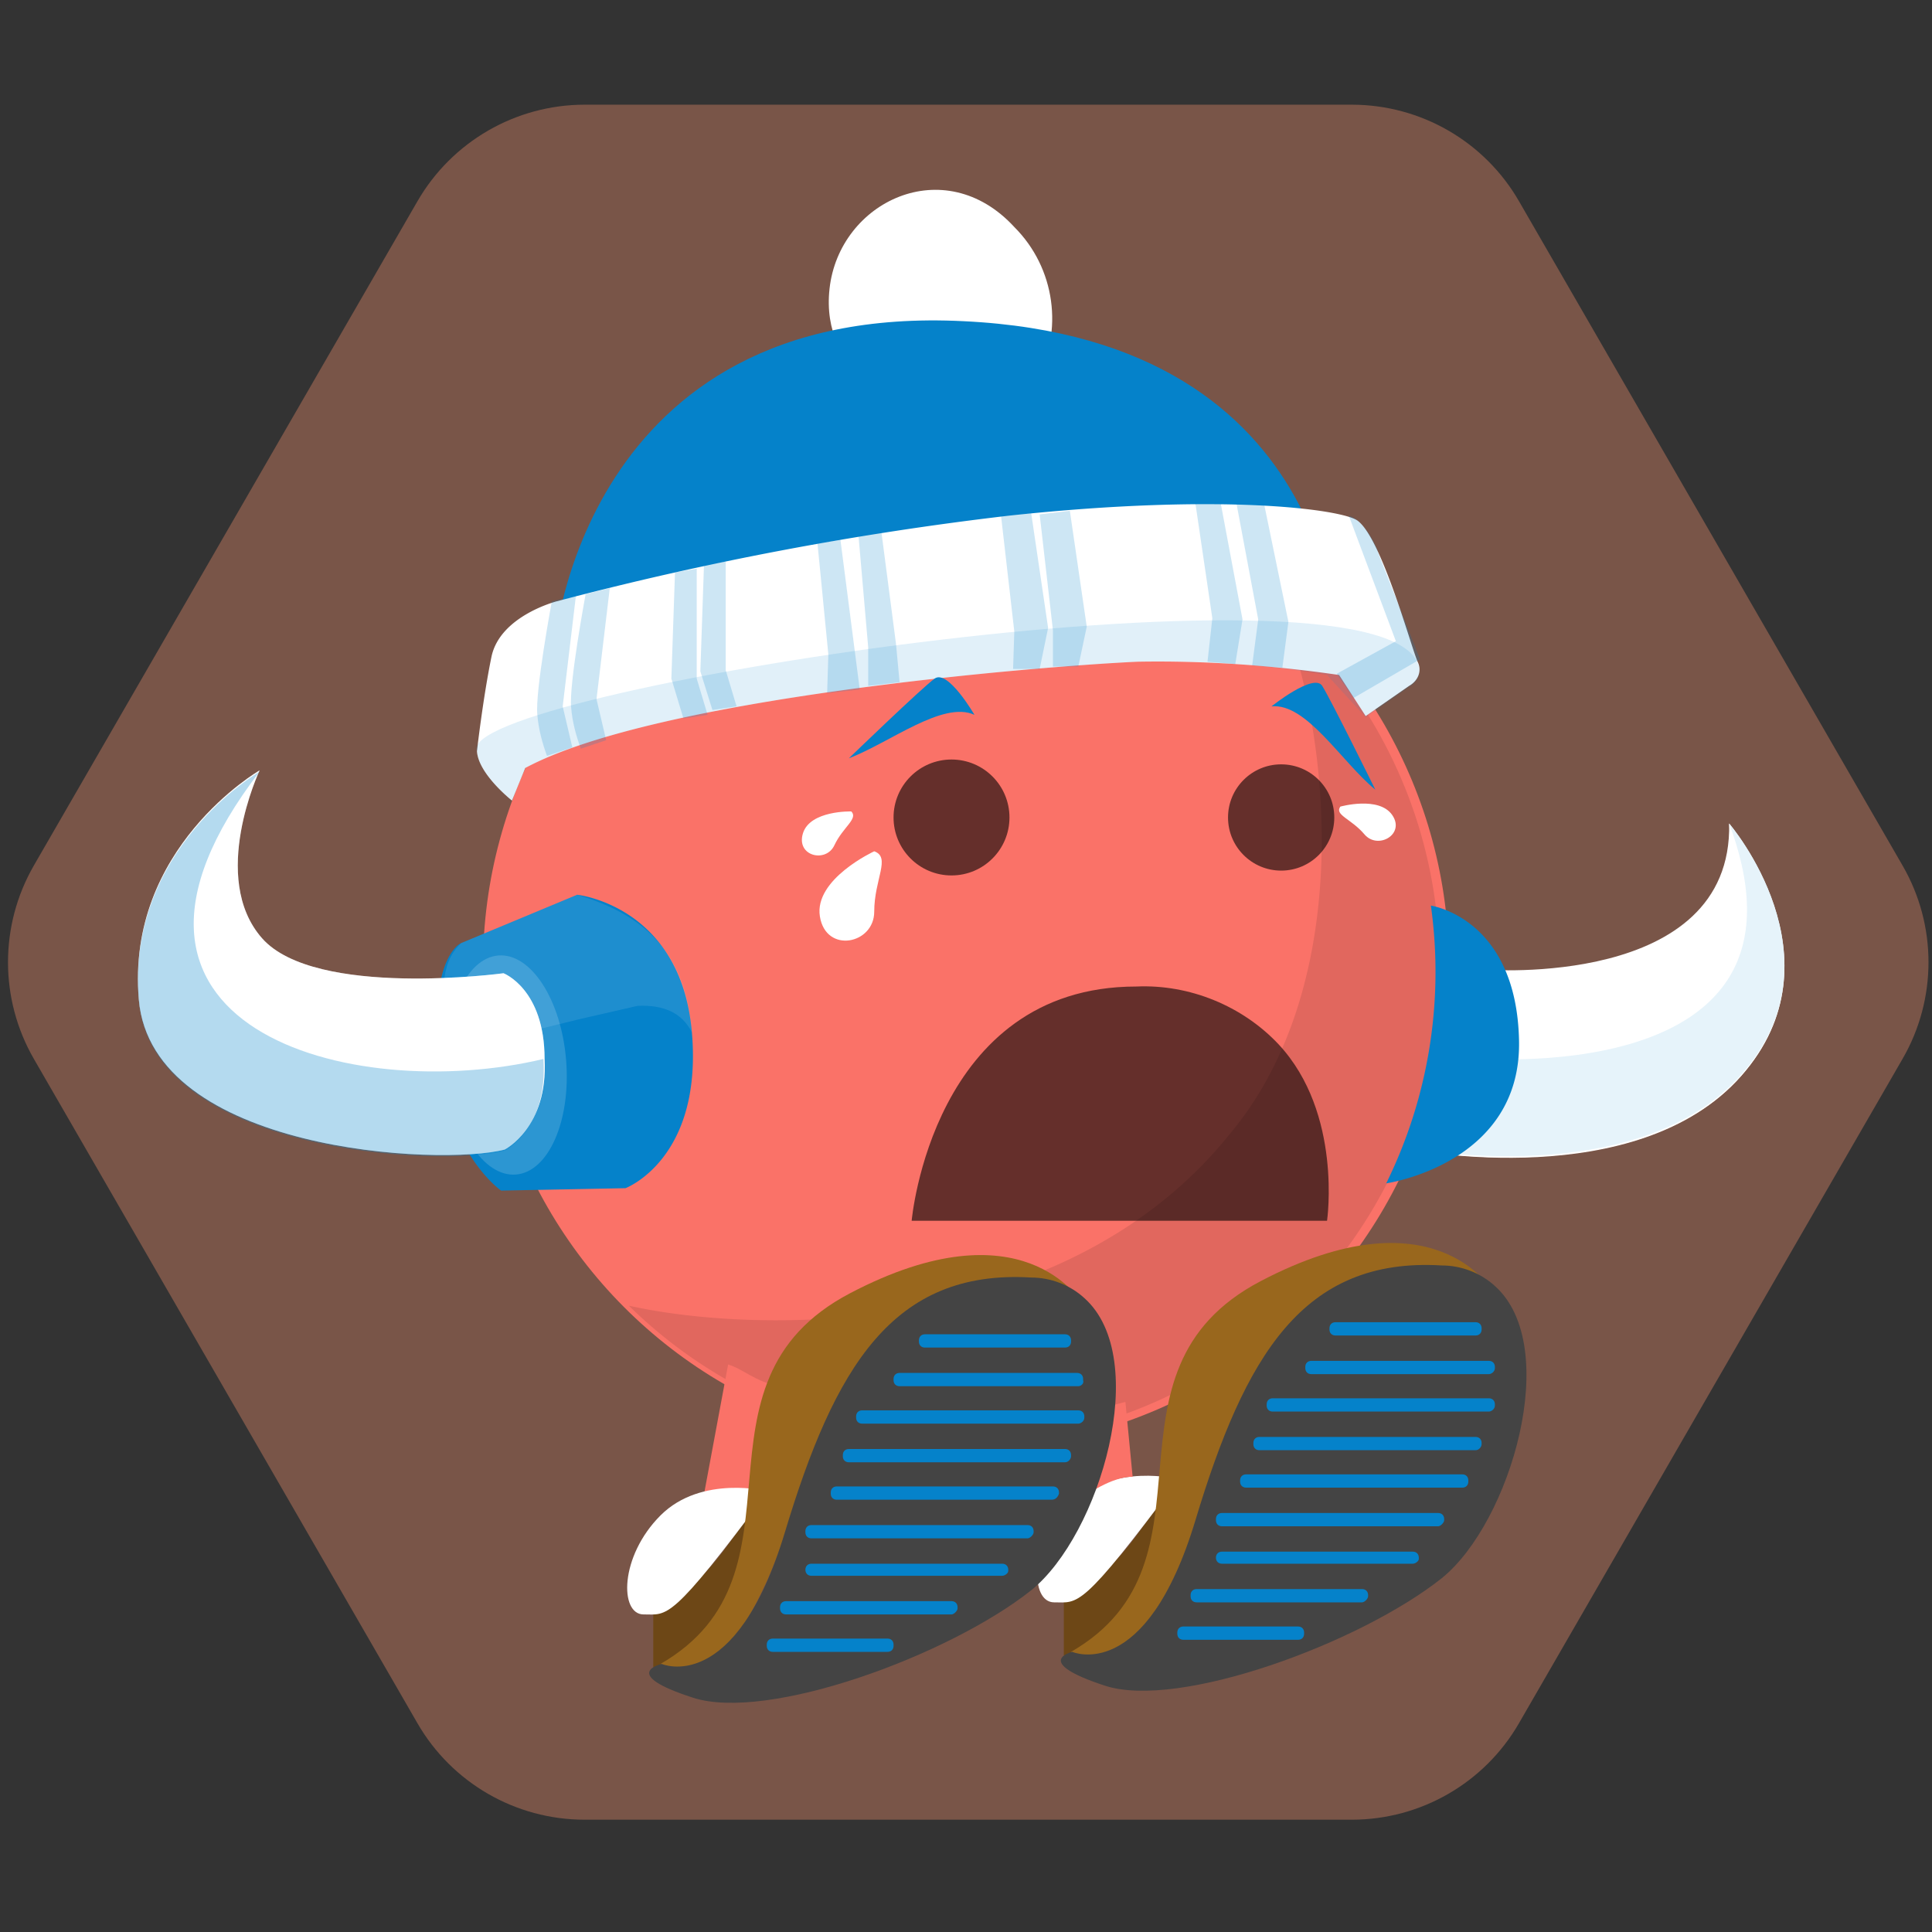 <svg viewBox="0 0 160 160" width="160" height="160" xmlns="http://www.w3.org/2000/svg">
<rect x="0" y="0" width="160" height="160" fill="#333333" stroke="none"/>
<defs><clipPath id="hexagon-clip-34">
<path d="M251.6 17.34l63.53 110.03c5.72 9.9 5.72 22.1 0 32L251.6 269.4c-5.7 9.9-16.27 16-27.7 16H96.83c-11.43 0-22-6.1-27.7-16L5.6 159.37c-5.7-9.9-5.7-22.1 0-32L69.14 17.34c5.72-9.9 16.28-16 27.7-16H223.9c11.43 0 22 6.1 27.7 16z" transform="scale(0.5) translate(0, 16)"></path>
</clipPath></defs>
<g clip-path="url(#hexagon-clip-34)">
<g color="#FA7268" fill="#0582CA">
<rect fill="#795548" x="0" y="0" width="160" height="160"></rect>
<circle cx="80" cy="80" r="40" fill="#FA7268"></circle>
<g opacity=".1" fill="#010101"><path d="M119.21,80a39.46,39.46,0,0,1-67.13,28.13c10.36,2.33,36,3,49.82-14.28,10.39-12.47,8.31-33.23,4.16-43.26A39.35,39.35,0,0,1,119.21,80Z"></path></g>
<path xmlns="http://www.w3.org/2000/svg" d="M74.9 33.5s-7-2.4-6.2-9.6 9.5-11.4 15.3-5.1c3.4 3.4 4.1 8.6 1.8 12.8l-10.9 1.9z" fill="#fff"></path><path xmlns="http://www.w3.org/2000/svg" d="M79.8 26.6c-31.7-1.6-33.9 27-33.9 27l65 .8c-.1-.1.5-26.3-31.1-27.8z"></path><path xmlns="http://www.w3.org/2000/svg" d="M46.1 49.8s-4.7 1.2-5.4 4.6-1.2 7.8-1.2 7.8c.1 1.9 2.9 4.1 2.9 4.1l1.1-2.7c10.8-5.8 42.1-8.4 50.7-8.8 5.6-.1 11.2.3 16.7 1.1l2.2 3.4 3.6-2.5c.7-.4 1.1-1.2.7-2-.6-1.4-3-10.3-5-11.7-1.3-.9-11-2.3-28.8-.4a269.2 269.2 0 00-37.5 7.1z" fill="#fff"></path><path xmlns="http://www.w3.org/2000/svg" d="M39.5 62.2c.1 1.9 2.9 4.1 2.9 4.1l1.1-2.7c10.8-5.8 42.1-8.4 50.7-8.8 5.3-.1 10.5.2 15.7 1.1l3.2 3.5 3.6-2.5c.7-.4 1.1-1.2.7-2-3.9-9.4-80 2.4-77.9 7.3z" opacity=".12"></path><g xmlns="http://www.w3.org/2000/svg" opacity=".2"><path d="M45.7 49.8s-1.4 7.5-1.2 9.4c.1 1.2.4 2.3.8 3.4l2.1-.7-.8-3.4 1.1-9.2-2 .5z"></path><path d="M48.5 49.2s-1.4 7.5-1.2 9.4c.1 1.2.4 2.3.8 3.4l2.1-.7-.8-3.4 1.1-9.2-2 .5zM55.9 47.4l-.3 8.8 1 3.3 2-.3-.9-3v-9.1z"></path><path d="M58.3 46.8l-.3 8.8 1 3.2 2-.3-.9-3v-9zM67.7 45l.9 9.2-.1 3.2 2.7-.3-.4-3.1-1.2-9.3zM71.1 44.4l.8 9.2v3.2l2.6-.3-.3-3.2-1.2-9.2zM83.9 55.4l.1-3.1-1.1-9.6 2.5-.2 1.4 9.5-.7 3.4zM87.2 55.2v-3l-1.1-9.6 2.5-.3 1.4 9.6-.7 3.3zM99 41.7l1.4 9.5-.4 3.6 2.3.2.6-3.7-1.8-9.6zM102.4 41.7l1.8 9.6-.5 3.8 2.5.2.5-3.8-2-9.7zM111.7 42.7l3.9 10.4-4.9 2.7 1.4 2 5.5-3.2-3.5-8.9c.1 0-1-2.6-2.4-3z"></path></g>
<path xmlns="http://www.w3.org/2000/svg" d="M124.6 80.7s20 .3 18.6-12.5c0 0 9.6 11.1 1 20.9s-27.3 6.1-27.3 6.1l7.7-14.5z" fill="#fff"></path><path xmlns="http://www.w3.org/2000/svg" d="M143.2 68.2c.3 13.7-20.2 12.1-20.2 12.1l-1.2 5.7-4.9 9.2s18.7 3.6 27.3-6.1-1-20.9-1-20.9z" fill="#fff"></path><path xmlns="http://www.w3.org/2000/svg" d="M143.2 68.2c8.4 22.4-21.7 19.4-21.7 19.4l.3-1.7-4.9 9.2s18.7 3.6 27.3-6.1-1-20.8-1-20.8z" opacity=".1"></path><path xmlns="http://www.w3.org/2000/svg" d="M118.5 75s7.1 1 7.3 11.2-11 11.8-11 11.8a39.6 39.6 0 003.7-23zM38.2 78.1l9.6-4s8.6.9 9.5 11.4-5.5 12.9-5.5 12.9l-10.3.2s-4.5-3.1-5.2-11.3 1.9-9.2 1.9-9.2z"></path><g xmlns="http://www.w3.org/2000/svg" fill="#fff"><path d="M38.2 78.1l9.6-4c5 1.5 9 4.3 9.5 11.4-.8-1.6-2.3-2.3-4.5-2.2L48 84.4l-5.7 1.4-5.9 1.4c.4-5-.1-7.3 1.8-9.1z" opacity=".1"></path><ellipse transform="rotate(-4.6 42 88.2)" cx="42" cy="88.2" rx="4.9" ry="9.1" opacity=".16"></ellipse><path d="M41.7 80.6s-15.6 2.1-20-2.9-.2-13.9-.2-13.9-11.1 6.4-10 19 25 13.8 30.3 12.4c0 0 3.6-1.8 3.3-7.5 0-5.8-3.4-7.1-3.4-7.1z"></path><path d="M41.7 80.6s-15.6 2.1-20-2.9-.2-13.9-.2-13.9-11.1 6.4-10 19 25 13.8 30.3 12.4c0 0 3.6-1.8 3.3-7.5 0-5.8-3.4-7.1-3.4-7.1z" opacity=".3"></path></g><path xmlns="http://www.w3.org/2000/svg" d="M45 87.7c-15.9 3.8-39.8-2.6-23.5-23.8 0 0-11.1 6.4-10 19s25 13.8 30.3 12.4c0 0 3.6-1.8 3.2-7.6z" opacity=".3"></path>
<g xmlns="http://www.w3.org/2000/svg" fill="#fff"><path d="M72.4 70.5s-5 2.3-4.5 5.4 4.5 2.3 4.5-.4 1.4-4.5 0-5zM111 66.8s3.2-.9 4.3.7-1.2 2.9-2.3 1.6-2.5-1.6-2-2.3zM70.5 67.2s-3.4-.1-4 1.8 1.9 2.5 2.6 1 2-2.2 1.4-2.8z"></path></g><g xmlns="http://www.w3.org/2000/svg" fill="#010101" opacity=".6"><path d="M109.9 101.1H75.5s1.7-19.4 18.6-19.4c4.4-.2 8.8 1.6 11.8 4.8 5.3 5.7 4 14.6 4 14.6z"></path><circle cx="78.8" cy="67.7" r="4.8"></circle><circle cx="106.1" cy="67.7" r="4.4"></circle></g><path xmlns="http://www.w3.org/2000/svg" d="M105.3 58.5c2.9-.3 5.8 4.6 8.6 6.9 0 0-3.7-7.5-4.4-8.6s-4.2 1.7-4.2 1.7zM80.7 59.2c-2.6-1.2-7 2.3-10.4 3.6 0 0 6-5.8 7.1-6.6s3.3 3 3.3 3z"></path>
<path xmlns="http://www.w3.org/2000/svg" d="M97 122.5s-2.8 5.5-5.5 7.5c-1.2.8-2.3 1.8-3.4 2.7v4.4c0 .4 10.2-3 8.9-14.6z" fill="#6d4716"></path><path xmlns="http://www.w3.org/2000/svg" d="M97.6 122.5s-5.4-1.4-8.9 2-3.4 8.2-1.4 8.2 2.2.7 10.3-10.2z" fill="#fff"></path><path xmlns="http://www.w3.org/2000/svg" d="M123.5 106.8s-4.8-8.2-19.1-.7c-14.3 7.5-2.7 23.2-15.7 30.7 0 0 3.4 4.3 8.4-5.9 4.7-9.3 4.6-24.7 26.4-24.1z" fill="#99671d"></path><path xmlns="http://www.w3.org/2000/svg" d="M88.8 136.8s6.1 2.7 10.2-10.9 8.9-21.8 20.4-21.1c1.6 0 3.2.6 4.4 1.7 5.6 5 1.3 19.6-4.4 24.2-6.8 5.4-21.8 10.9-27.9 8.9s-2.7-2.8-2.7-2.8z" fill="#444"></path><path xmlns="http://www.w3.org/2000/svg" d="M87.8 117.2l1 7.4c1.9-1.4 3.6-2.3 5-2.3l-.6-6.2c-1.8.5-3.6.8-5.4 1.1z" fill="currentColor"></path><path xmlns="http://www.w3.org/2000/svg" d="M122.2 110.6h-11.6c-.3 0-.5-.2-.5-.5v-.1c0-.3.2-.5.5-.5h11.6c.3 0 .5.2.5.5v.1c0 .3-.2.5-.5.5zM123.3 113.8h-14.7c-.3 0-.5-.2-.5-.5v-.1c0-.3.2-.5.5-.5h14.7c.3 0 .5.2.5.5v.1c0 .3-.3.5-.5.5zM123.3 116.9h-17.9c-.3 0-.5-.2-.5-.5v-.1c0-.3.2-.5.5-.5h17.9c.3 0 .5.2.5.5v.1c0 .3-.3.5-.5.5zM122.2 120.1h-17.9c-.3 0-.5-.2-.5-.5v-.1c0-.3.2-.5.5-.5h17.9c.3 0 .5.2.5.5v.1c0 .2-.2.5-.5.5zM121.1 123.2h-17.9c-.3 0-.5-.2-.5-.5v-.1c0-.3.2-.5.5-.5h17.9c.3 0 .5.2.5.5v.1c0 .3-.2.5-.5.5zM119.1 126.4h-17.9c-.3 0-.5-.2-.5-.5v-.1c0-.3.2-.5.5-.5h17.9c.3 0 .5.2.5.5v.1c0 .2-.3.5-.5.5zM117 129.5h-15.8c-.3 0-.5-.2-.5-.5s.2-.5.5-.5H117c.3 0 .5.2.5.5v.1c0 .2-.3.4-.5.4zM112.8 132.7H99.1c-.3 0-.5-.2-.5-.5v-.1c0-.3.2-.5.5-.5h13.7c.3 0 .5.2.5.5v.1c0 .2-.3.5-.5.5zM107.5 135.8H98c-.3 0-.5-.2-.5-.5v-.1c0-.3.2-.5.5-.5h9.5c.3 0 .5.2.5.5v.1c0 .3-.2.5-.5.5z"></path><path xmlns="http://www.w3.org/2000/svg" d="M63 123.5s-2.8 5.5-5.5 7.5c-1.2.8-2.3 1.8-3.4 2.7v4.4c0 .4 10.2-3 8.9-14.6z" fill="#6d4716"></path><path xmlns="http://www.w3.org/2000/svg" d="M60.3 113l-2.1 11.3c1.9-1.4 2.7-.3 4.1-.3l2.2-9.2c-2-.4-2.9-1.4-4.2-1.8z" fill="currentColor"></path><path xmlns="http://www.w3.org/2000/svg" d="M63.6 123.5s-5.5-1.4-8.9 2c-3.4 3.4-3.4 8.2-1.4 8.2s2.2.7 10.3-10.2z" fill="#fff"></path><path xmlns="http://www.w3.org/2000/svg" d="M89.5 107.8s-4.8-8.2-19.1-.7c-14.3 7.5-2.7 23.2-15.7 30.7 0 0 3.6 4 8.4-6 4.6-9.3 4.6-24.6 26.4-24z" fill="#99671d"></path><path xmlns="http://www.w3.org/2000/svg" d="M54.8 137.8s6.1 2.7 10.2-10.9 8.9-21.8 20.4-21.1c1.6 0 3.2.6 4.4 1.7 5.6 5 1.3 19.6-4.4 24.2-6.8 5.4-21.8 10.9-28 8.9s-2.6-2.8-2.6-2.8z" fill="#444"></path><path xmlns="http://www.w3.org/2000/svg" d="M88.2 111.6H76.6c-.3 0-.5-.2-.5-.5v-.1c0-.3.2-.5.5-.5h11.6c.3 0 .5.2.5.5v.1c0 .3-.2.5-.5.5zM89.3 114.8H74.5c-.3 0-.5-.2-.5-.5v-.1c0-.3.2-.5.5-.5h14.7c.3 0 .5.2.5.5v.1c.1.3-.2.5-.4.5zM89.3 117.9H71.4c-.3 0-.5-.2-.5-.5v-.1c0-.3.2-.5.5-.5h17.9c.3 0 .5.2.5.5v.1c0 .3-.3.5-.5.5zM88.2 121.1H70.3c-.3 0-.5-.2-.5-.5v-.1c0-.3.2-.5.5-.5h17.9c.3 0 .5.2.5.5v.1c0 .2-.2.5-.5.5zM87.1 124.2H69.3c-.3 0-.5-.2-.5-.5v-.1c0-.3.2-.5.5-.5h17.9c.3 0 .5.2.5.5v.1c-.1.3-.3.5-.6.5zM85.1 127.4H67.2c-.3 0-.5-.2-.5-.5v-.1c0-.3.2-.5.5-.5h17.9c.3 0 .5.2.5.5v.1c0 .2-.3.5-.5.5zM83 130.5H67.2c-.3 0-.5-.2-.5-.5s.2-.5.5-.5H83c.3 0 .5.2.5.5v.1c0 .2-.3.4-.5.4zM78.8 133.7H65.1c-.3 0-.5-.2-.5-.5v-.1c0-.3.2-.5.5-.5h13.7c.3 0 .5.2.5.5v.1c0 .2-.3.5-.5.5zM73.5 136.8H64c-.3 0-.5-.2-.5-.5v-.1c0-.3.2-.5.5-.5h9.5c.3 0 .5.2.5.5v.1c0 .3-.2.5-.5.5z"></path>
</g>
</g></svg>
